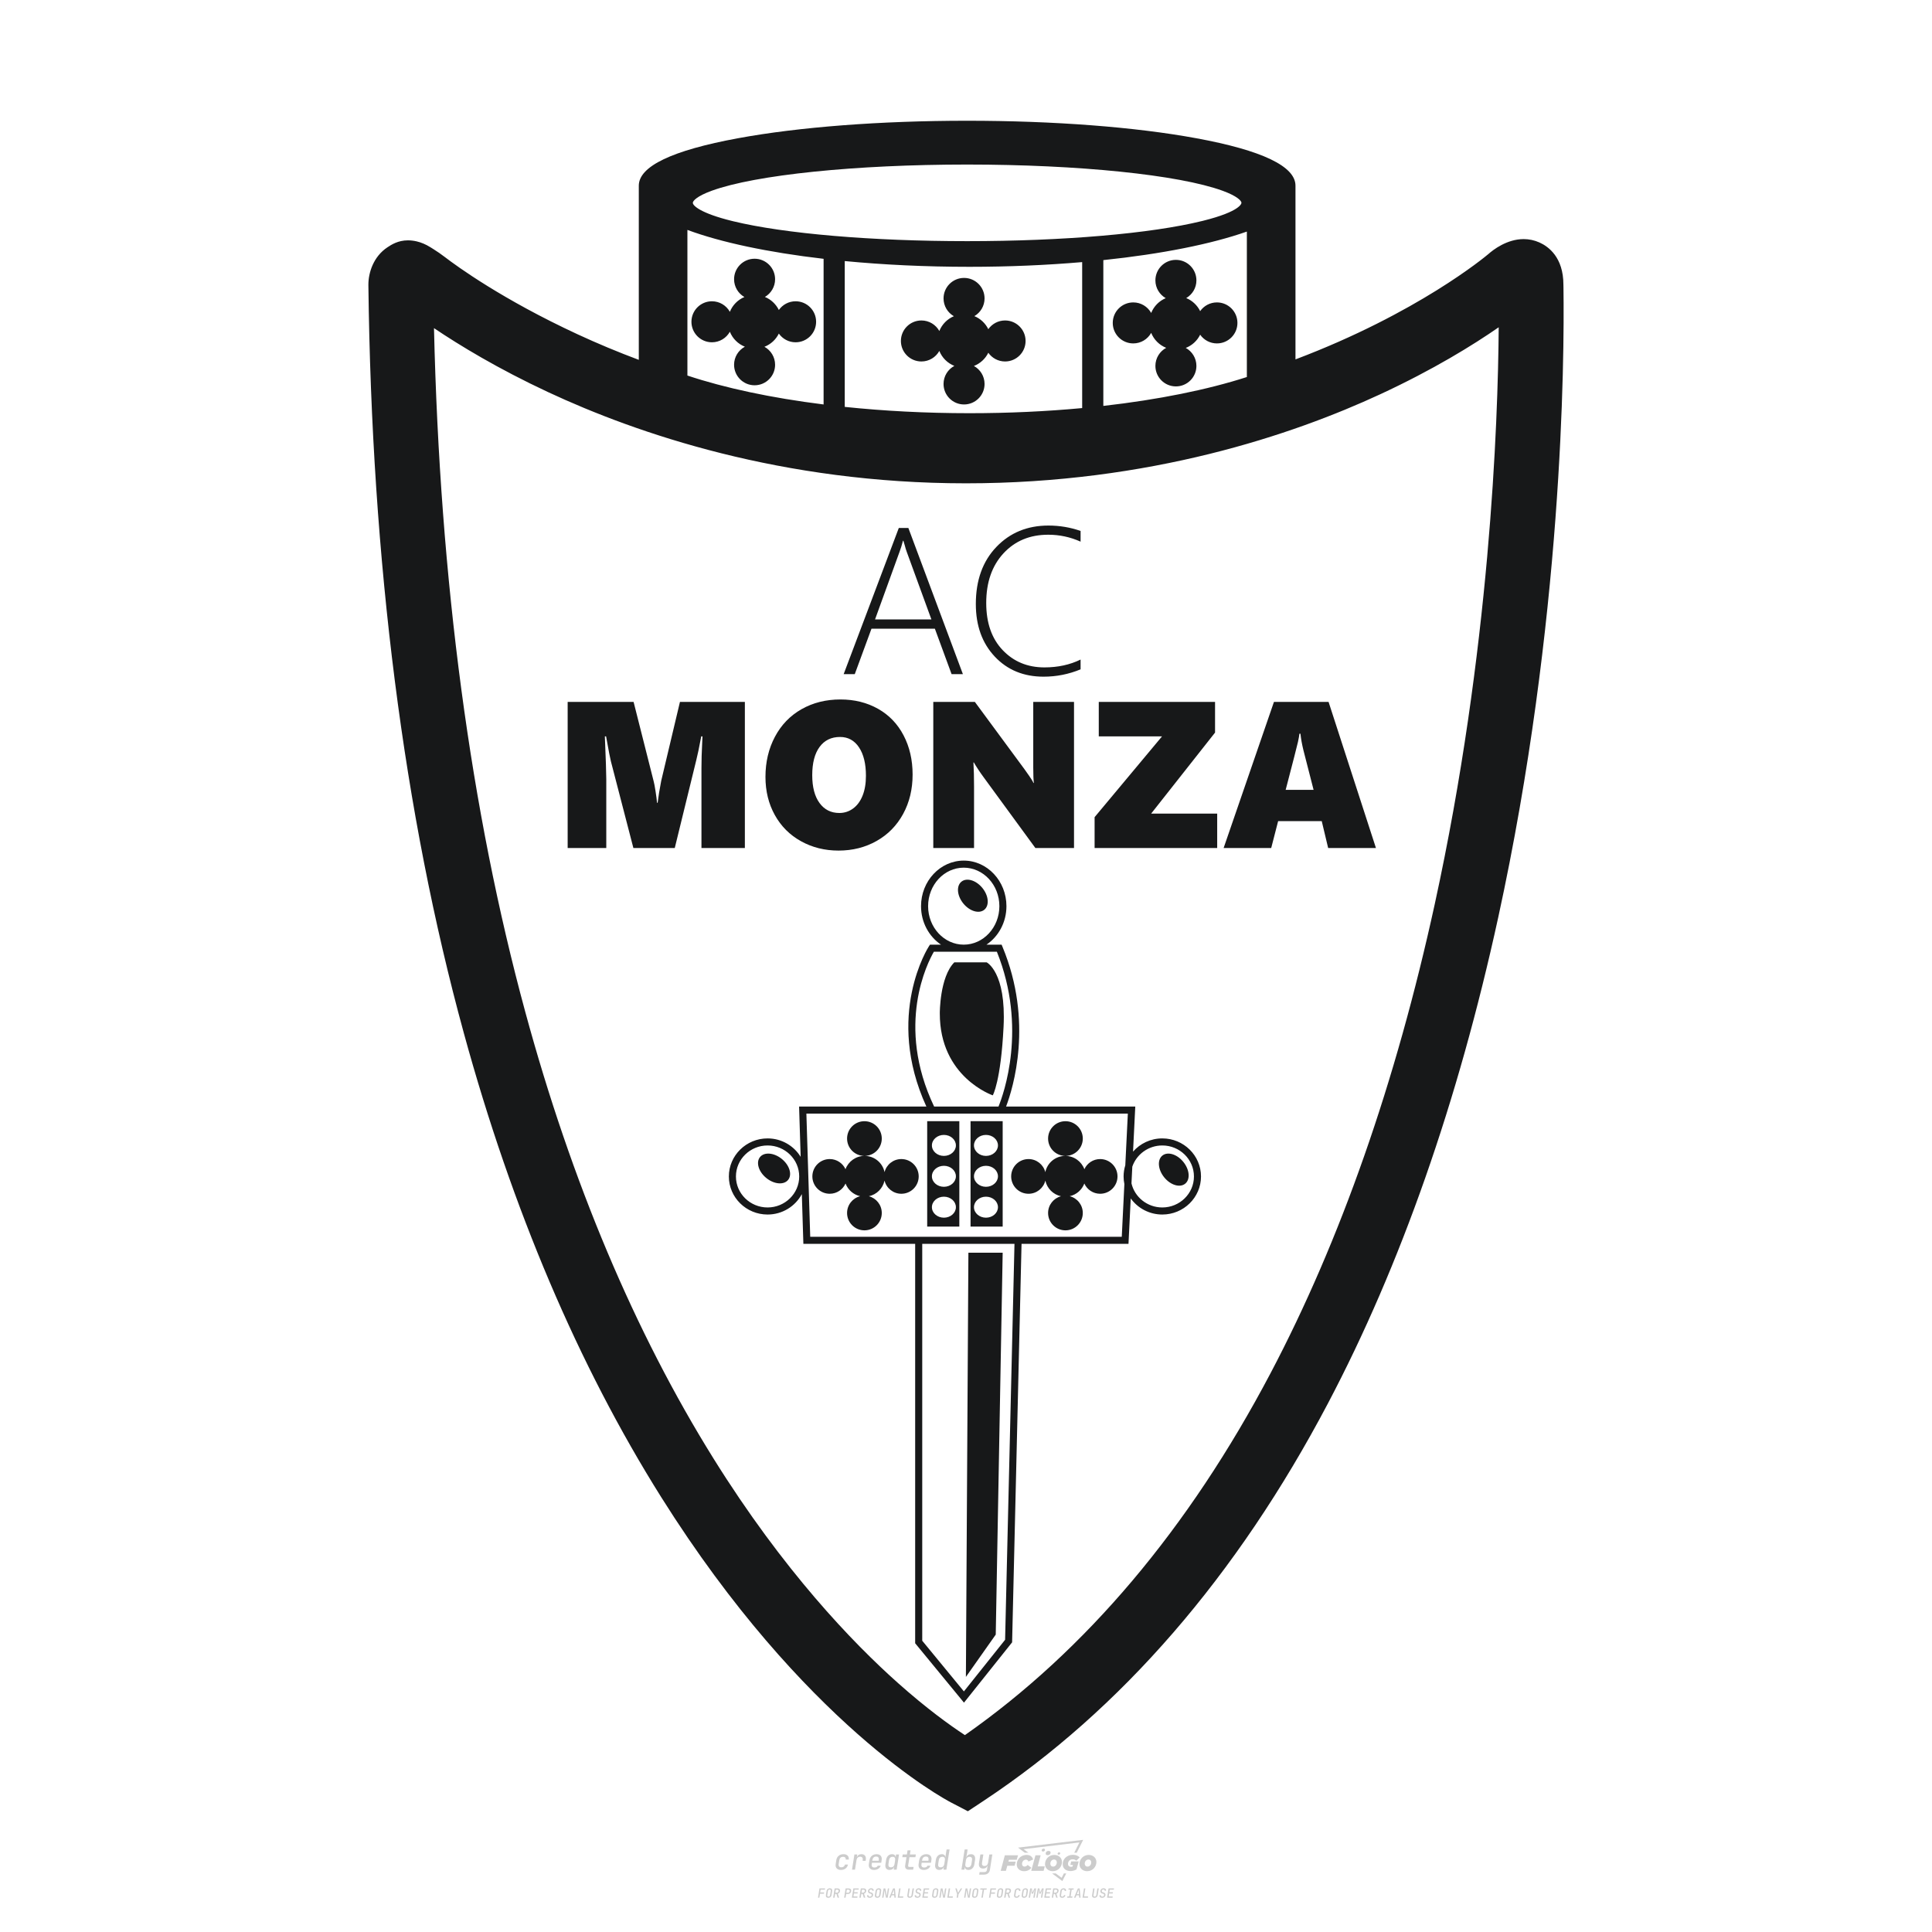 <?xml version="1.0" encoding="UTF-8"?>
<svg data-name="图层_1" xmlns="http://www.w3.org/2000/svg" version="1.1" viewBox="0 0 800 800">
  <!-- Created by @FCLOGO 2025-1-21 GMT+8 21:56:15 . https://fclogo.top/ -->
<!-- FOR PERSONAL USE ONLY NOT FOR COMMERCIAL USE -->
  <path d="M348.219,774.301c-.786,0-1.375-.217-1.768-.652-.393-.435-.528-1.03-.406-1.786l.252-1.648c.122-.755.45-1.35.984-1.785.534-.435,1.194-.652,1.98-.652.755,0,1.329.199,1.722.595.393.397.551.938.475,1.625h-1.236c.03-.359-.055-.637-.257-.836-.202-.198-.498-.297-.887-.297-.42,0-.763.117-1.03.349-.267.233-.435.563-.503.99l-.263,1.659c-.069.435-.006.769.189,1.002.195.233.502.349.921.349.389,0,.715-.099.979-.297.263-.198.436-.48.521-.847h1.236c-.137.687-.467,1.231-.99,1.631-.523.401-1.162.6-1.917.6ZM352.797,774.187l.996-6.294h1.19l-.195,1.19c.336-.87.973-1.304,1.911-1.304.671,0,1.169.208,1.493.624.324.416.429.986.315,1.71l-.069.423h-1.27l.057-.32c.069-.45.011-.795-.171-1.036-.183-.24-.477-.361-.881-.361-.405,0-.74.122-1.007.366-.267.245-.435.588-.503,1.03l-.63,3.971h-1.236ZM361.906,774.301c-.77,0-1.346-.223-1.728-.669s-.515-1.036-.401-1.768l.252-1.648c.084-.488.257-.915.521-1.282s.601-.651,1.013-.852c.412-.202.873-.304,1.385-.304.77,0,1.349.224,1.734.669.385.446.517,1.036.395,1.768l-.172,1.121h-3.845l-.092.526c-.153.954.217,1.431,1.11,1.431.717,0,1.175-.248,1.373-.744h1.225c-.168.534-.503.96-1.007,1.276-.504.317-1.091.475-1.763.475ZM361.231,770.216l-.046.286,2.655-.012.046-.286c.069-.466.013-.822-.166-1.07-.179-.248-.486-.372-.921-.372-.443,0-.795.126-1.059.378-.263.252-.433.611-.509,1.076ZM368.326,774.301c-.633,0-1.103-.212-1.408-.635s-.397-1.001-.274-1.734l.274-1.774c.115-.733.393-1.312.836-1.74.442-.427.98-.641,1.613-.641.465,0,.83.119,1.093.354.263.236.391.557.383.962h.023l.172-1.202h1.236l-.996,6.294h-1.225l.195-1.201h-.023c-.122.412-.351.734-.687.967s-.74.349-1.213.349ZM368.932,773.226c.389,0,.715-.119.978-.355.263-.236.429-.572.498-1.007l.252-1.648c.069-.427.01-.761-.177-1.002-.187-.24-.475-.36-.864-.36-.397,0-.725.118-.984.354-.26.236-.423.572-.492,1.007l-.252,1.648c-.069.443-.013.78.166,1.013.179.233.471.349.876.349ZM376.348,774.187c-.572,0-.994-.157-1.264-.469-.271-.312-.361-.751-.269-1.316l.538-3.387h-1.739l.171-1.122h1.74l.275-1.716h1.236l-.275,1.716h2.472l-.183,1.122h-2.461l-.538,3.387c-.076.442.099.664.526.664h1.717l-.172,1.121h-1.774ZM382.504,774.301c-.77,0-1.346-.223-1.728-.669s-.515-1.036-.401-1.768l.252-1.648c.084-.488.257-.915.521-1.282s.601-.651,1.013-.852c.412-.202.873-.304,1.385-.304.77,0,1.349.224,1.734.669.385.446.517,1.036.395,1.768l-.172,1.121h-3.845l-.092.526c-.153.954.217,1.431,1.11,1.431.717,0,1.175-.248,1.373-.744h1.225c-.168.534-.503.96-1.007,1.276-.504.317-1.091.475-1.763.475ZM381.829,770.216l-.046.286,2.655-.012.046-.286c.069-.466.013-.822-.166-1.07-.179-.248-.486-.372-.921-.372-.443,0-.795.126-1.059.378-.263.252-.433.611-.509,1.076ZM388.924,774.301c-.633,0-1.101-.212-1.402-.635-.301-.423-.395-1.001-.28-1.734l.274-1.774c.115-.733.393-1.312.836-1.74.442-.427.98-.641,1.613-.641.465,0,.83.119,1.093.354.263.236.391.557.383.962h.023l.206-1.465.298-1.796h1.236l-1.327,8.354h-1.225l.195-1.201h-.023c-.122.412-.351.734-.687.967s-.74.349-1.213.349ZM389.531,773.226c.389,0,.715-.119.978-.355.263-.236.429-.572.498-1.007l.252-1.648c.076-.427.019-.761-.172-1.002-.191-.24-.48-.36-.87-.36-.397,0-.725.118-.984.354-.26.236-.423.572-.492,1.007l-.252,1.648c-.076.443-.023.78.16,1.013s.477.349.881.349ZM401.017,774.301c-.473,0-.839-.116-1.099-.349-.26-.233-.385-.555-.378-.967h-.011l-.195,1.201h-1.224l1.327-8.354h1.236l-.286,1.796-.274,1.465h.046c.122-.412.353-.735.692-.967.34-.232.742-.349,1.208-.349.633,0,1.1.214,1.402.641.301.428.395,1.007.281,1.74l-.275,1.774c-.115.733-.395,1.31-.841,1.734-.446.423-.982.635-1.608.635ZM400.766,773.226c.397,0,.723-.116.979-.349.256-.233.422-.571.498-1.013l.252-1.648c.069-.435.011-.77-.171-1.007-.183-.236-.473-.354-.87-.354-.389,0-.715.12-.979.36s-.429.574-.498,1.002l-.252,1.648c-.069.435-.011.771.172,1.007.183.236.473.355.87.355ZM405.469,776.247l.172-1.064h1.934c.641,0,1.007-.302,1.099-.905l.103-.675.206-1.19h-.035c-.122.42-.347.744-.675.973-.328.229-.729.343-1.201.343-.626,0-1.093-.201-1.402-.601s-.41-.944-.303-1.631l.584-3.605h1.236l-.561,3.479c-.061.412,0,.732.183.961s.465.343.847.343c.389,0,.717-.122.984-.366.267-.244.431-.584.492-1.018l.538-3.399h1.236l-1.007,6.409c-.099.603-.37,1.078-.812,1.425-.443.347-1.0.521-1.671.521h-1.946ZM417.787,770.085h3.221l.537-1.855h-5.466l-1.708,6.442h2.147l.586-2.099h3.026l.439-1.708h-3.026l.244-.781ZM424.229,772.916c-.586,0-1.025-.39-1.025-1.123,0-.878.634-1.757,1.611-1.757.488,0,.878.244,1.025.781l1.952-.83c-.293-1.171-1.269-1.903-2.635-1.903-2.782,0-4.148,2.147-4.148,3.904s1.269,2.83,3.075,2.83c1.367,0,2.342-.586,2.977-1.415l-1.513-1.171c-.39.439-.83.683-1.318.683ZM430.915,768.231h-2.147l-1.757,6.442h5.124l.488-1.855h-2.928l1.22-4.587ZM439.748,771.013c0-1.659-1.318-2.928-3.221-2.928-2.196,0-3.807,1.806-3.807,3.807,0,1.659,1.318,2.928,3.221,2.928,2.196,0,3.807-1.806,3.807-3.807ZM434.917,771.696c0-.83.586-1.708,1.513-1.708.781,0,1.171.537,1.171,1.22,0,.83-.586,1.708-1.513,1.708-.781,0-1.171-.537-1.171-1.22ZM443.213,772.233h1.074l-.195.683c-.146.049-.342.098-.586.098-.683,0-1.269-.39-1.269-1.22,0-1.025.732-1.903,1.952-1.903.586,0,1.123.244,1.513.586l1.367-1.367c-.439-.537-1.513-1.074-2.733-1.074-2.587,0-4.295,1.757-4.295,3.855,0,2.05,1.611,2.879,3.221,2.879.927,0,1.855-.293,2.489-.683l.927-3.319h-3.123l-.342,1.464ZM450.777,768.084c-2.196,0-3.807,1.806-3.807,3.807,0,1.659,1.318,2.928,3.221,2.928,2.196,0,3.807-1.806,3.807-3.807,0-1.659-1.318-2.928-3.221-2.928ZM450.338,772.916c-.781,0-1.171-.537-1.171-1.22,0-.83.586-1.708,1.513-1.708.781,0,1.171.537,1.171,1.22,0,.83-.586,1.708-1.513,1.708ZM437.942,767.499c-.049.293.098.488.439.488s.537-.195.634-.488c.049-.244-.098-.488-.439-.488s-.586.244-.634.488ZM432.135,765.498c-.439,0-.732.244-.781.586s.098.586.537.586.732-.244.781-.586c.098-.342-.098-.586-.537-.586ZM433.013,767.303c-.098.537.146.878.83.878.634,0,1.074-.39,1.171-.878s-.146-.878-.83-.878c-.683,0-1.074.39-1.171.878ZM439.602,777.552l-2.44-1.806h-1.513l4.246,3.172,1.611-3.172h-.976l-.927,1.806ZM425.839,767.157l-2.001-1.464,23.132-2.782-2.147,4.246h1.025l2.684-5.319-26.988,3.221,2.782,2.099h1.513ZM338.719,785.785l.609-3.832h2.32l-.084.519h-1.764l-.184,1.145h1.627l-.084.525h-1.617l-.257,1.643h-.567ZM342.97,785.838c-.357,0-.623-.101-.798-.302-.175-.201-.234-.473-.178-.816l.268-1.701c.056-.343.203-.615.441-.816.238-.201.535-.302.892-.302s.623.1.798.299c.175.199.236.471.184.814l-.268,1.706c-.056.343-.204.615-.444.816-.24.201-.538.302-.895.302ZM343.049,785.334c.193,0,.348-.052.467-.158.119-.105.194-.257.226-.457l.268-1.701c.032-.199.005-.352-.079-.457-.084-.105-.222-.158-.415-.158s-.347.052-.465.158c-.117.105-.192.257-.223.457l-.268,1.701c-.032.2-.005.352.079.457s.22.158.409.158ZM344.996,785.785l.609-3.832h1.202c.238,0,.439.046.604.139.165.093.283.223.357.391s.091.366.052.593c-.038.259-.14.484-.304.675-.165.191-.366.321-.604.391l.535,1.643h-.619l-.478-1.575h-.541l-.247,1.575h-.567ZM345.888,783.707h.635c.189,0,.349-.056.48-.168.131-.112.211-.262.239-.451.032-.193,0-.345-.094-.459-.095-.114-.236-.171-.425-.171h-.635l-.2,1.249ZM349.545,785.785l.609-3.832h1.254c.371,0,.651.105.84.315.189.21.255.49.199.84-.038.234-.122.438-.249.611s-.29.307-.488.402c-.198.095-.419.142-.664.142h-.693l-.241,1.522h-.567ZM350.432,783.754h.693c.192,0,.357-.059.493-.176.136-.117.22-.274.252-.47s-.002-.352-.1-.47-.245-.176-.441-.176h-.688l-.21,1.291ZM352.747,785.785l.609-3.832h2.252l-.079.504h-1.695l-.173,1.087h1.512l-.079.499h-1.512l-.194,1.239h1.69l-.079.504h-2.252ZM355.843,785.785l.609-3.832h1.202c.238,0,.439.046.604.139.165.093.283.223.357.391s.091.366.052.593c-.038.259-.14.484-.304.675-.165.191-.366.321-.604.391l.535,1.643h-.619l-.478-1.575h-.541l-.247,1.575h-.567ZM356.736,783.707h.635c.189,0,.349-.056.48-.168.131-.112.211-.262.239-.451.032-.193,0-.345-.094-.459-.095-.114-.236-.171-.425-.171h-.635l-.2,1.249ZM360.132,785.838c-.385,0-.674-.095-.866-.286-.192-.191-.264-.451-.215-.779h.567c-.028.175.011.312.116.412.105.1.266.149.483.149.203,0,.37-.049.501-.147.131-.098.211-.233.239-.404.021-.15.001-.279-.06-.386-.061-.107-.158-.181-.291-.223l-.457-.136c-.266-.08-.462-.217-.588-.409-.126-.192-.17-.42-.131-.682.035-.21.112-.394.231-.551s.273-.28.462-.367.402-.131.64-.131c.35,0,.616.095.798.286.182.191.248.444.2.759h-.567c.028-.168-.003-.3-.092-.396-.089-.096-.23-.144-.422-.144-.189,0-.343.045-.462.134-.119.089-.189.214-.21.375-.025.151-.007.279.052.386s.158.181.294.223l.467.147c.262.081.456.217.58.409.124.193.165.422.123.688-.035.217-.116.406-.241.567-.126.161-.288.286-.485.375-.198.089-.419.134-.664.134ZM363.265,785.838c-.357,0-.623-.101-.798-.302-.175-.201-.234-.473-.178-.816l.268-1.701c.056-.343.203-.615.441-.816.238-.201.535-.302.892-.302s.623.1.798.299c.175.199.236.471.184.814l-.268,1.706c-.056.343-.204.615-.444.816-.24.201-.538.302-.895.302ZM363.344,785.334c.193,0,.348-.052.467-.158.119-.105.194-.257.226-.457l.268-1.701c.032-.199.005-.352-.079-.457-.084-.105-.222-.158-.415-.158s-.347.052-.465.158c-.117.105-.192.257-.223.457l-.268,1.701c-.032.2-.005.352.079.457s.22.158.409.158ZM365.275,785.785l.609-3.832h.709l.619,3.186c.007-.098.017-.217.029-.357.012-.14.027-.285.045-.435.018-.151.037-.289.058-.415l.315-1.979h.525l-.609,3.832h-.709l-.614-3.186c-.007.095-.017.209-.029.344s-.027.276-.045.423c-.018.147-.037.283-.058.409l-.315,2.01h-.53ZM368.225,785.785l1.585-3.832h.745l.373,3.832h-.562l-.073-.971h-1.087l-.388.971h-.593ZM369.385,784.342h.871l-.089-1.102c-.018-.196-.03-.365-.037-.509-.007-.143-.011-.243-.011-.299-.018.056-.052.156-.102.299s-.115.311-.192.504l-.441,1.107ZM371.721,785.785l.609-3.832h.567l-.525,3.312h1.674l-.079.52h-2.247ZM376.678,785.838c-.367,0-.634-.101-.8-.302-.166-.201-.221-.475-.165-.821l.436-2.761h.567l-.436,2.755c-.032.196-.008.35.071.462.079.112.214.168.407.168.193,0,.347-.056.465-.168.117-.112.192-.266.223-.462l.435-2.755h.567l-.436,2.761c-.056.35-.2.625-.433.824-.233.199-.533.299-.9.299ZM379.844,785.838c-.385,0-.674-.095-.866-.286-.192-.191-.264-.451-.215-.779h.567c-.028.175.011.312.116.412.105.1.266.149.483.149.203,0,.37-.049.501-.147.131-.098.211-.233.239-.404.021-.15.001-.279-.06-.386-.061-.107-.158-.181-.291-.223l-.457-.136c-.266-.08-.462-.217-.588-.409-.126-.192-.17-.42-.131-.682.035-.21.112-.394.231-.551s.273-.28.462-.367.402-.131.64-.131c.35,0,.616.095.798.286.182.191.248.444.2.759h-.567c.028-.168-.003-.3-.092-.396-.089-.096-.23-.144-.422-.144-.189,0-.343.045-.462.134-.119.089-.189.214-.21.375-.025.151-.007.279.052.386s.158.181.294.223l.467.147c.262.081.456.217.58.409.124.193.165.422.123.688-.035.217-.116.406-.241.567-.126.161-.288.286-.485.375-.198.089-.419.134-.664.134ZM381.906,785.785l.609-3.832h2.252l-.079.504h-1.695l-.173,1.087h1.512l-.079.499h-1.512l-.194,1.239h1.69l-.079.504h-2.252ZM386.943,785.838c-.357,0-.623-.101-.798-.302-.175-.201-.234-.473-.178-.816l.268-1.701c.056-.343.203-.615.441-.816.238-.201.535-.302.892-.302s.623.1.798.299c.175.199.236.471.184.814l-.268,1.706c-.056.343-.204.615-.444.816-.24.201-.538.302-.895.302ZM387.021,785.334c.193,0,.348-.052.467-.158.119-.105.194-.257.226-.457l.268-1.701c.032-.199.005-.352-.079-.457-.084-.105-.222-.158-.415-.158s-.347.052-.465.158c-.117.105-.192.257-.223.457l-.268,1.701c-.032.2-.005.352.079.457s.22.158.409.158ZM388.953,785.785l.609-3.832h.709l.619,3.186c.007-.098.017-.217.029-.357.012-.14.027-.285.045-.435.018-.151.037-.289.058-.415l.315-1.979h.525l-.609,3.832h-.709l-.614-3.186c-.007.095-.017.209-.029.344s-.027.276-.045.423c-.018.147-.037.283-.058.409l-.315,2.01h-.53ZM392.249,785.785l.609-3.832h.567l-.525,3.312h1.674l-.079.52h-2.247ZM396.117,785.785l.22-1.412-.751-2.42h.577l.446,1.449c.028.095.05.184.066.268.016.084.025.147.029.189.018-.042.046-.105.087-.189.04-.084.088-.173.144-.268l.898-1.449h.598l-1.528,2.42-.22,1.412h-.567ZM399.217,785.785l.609-3.832h.709l.619,3.186c.007-.098.017-.217.029-.357.012-.14.027-.285.044-.435.018-.151.037-.289.058-.415l.315-1.979h.525l-.609,3.832h-.709l-.614-3.186c-.007.095-.017.209-.029.344s-.027.276-.045.423c-.018.147-.037.283-.058.409l-.315,2.01h-.53ZM403.505,785.838c-.357,0-.623-.101-.798-.302-.175-.201-.234-.473-.178-.816l.268-1.701c.056-.343.203-.615.441-.816.238-.201.535-.302.892-.302.357,0,.623.1.798.299.175.199.236.471.184.814l-.268,1.706c-.056.343-.204.615-.444.816-.239.201-.538.302-.895.302ZM403.584,785.334c.193,0,.348-.052.467-.158.119-.105.194-.257.226-.457l.268-1.701c.032-.199.005-.352-.079-.457-.084-.105-.222-.158-.415-.158-.193,0-.347.052-.465.158-.117.105-.191.257-.223.457l-.268,1.701c-.032.2-.005.352.079.457.084.105.22.158.409.158ZM406.381,785.785l.525-3.312h-1.023l.084-.519h2.619l-.084.519h-1.029l-.525,3.312h-.567ZM409.518,785.785l.609-3.832h2.32l-.084.519h-1.764l-.184,1.145h1.627l-.084.525h-1.617l-.257,1.643h-.567ZM413.769,785.838c-.357,0-.623-.101-.798-.302-.175-.201-.234-.473-.178-.816l.268-1.701c.056-.343.203-.615.441-.816.238-.201.535-.302.892-.302.357,0,.623.1.798.299.175.199.236.471.184.814l-.268,1.706c-.056.343-.204.615-.444.816-.239.201-.538.302-.895.302ZM413.848,785.334c.193,0,.348-.052.467-.158.119-.105.194-.257.226-.457l.268-1.701c.032-.199.005-.352-.079-.457-.084-.105-.222-.158-.415-.158-.193,0-.347.052-.465.158-.117.105-.191.257-.223.457l-.268,1.701c-.032.2-.005.352.079.457.084.105.22.158.409.158ZM415.795,785.785l.609-3.832h1.202c.238,0,.439.046.604.139.164.093.283.223.357.391s.091.366.053.593c-.039.259-.14.484-.304.675-.165.191-.366.321-.604.391l.535,1.643h-.619l-.478-1.575h-.541l-.247,1.575h-.567ZM416.688,783.707h.635c.189,0,.349-.056.48-.168.131-.112.211-.262.239-.451.032-.193,0-.345-.095-.459-.094-.114-.236-.171-.425-.171h-.635l-.199,1.249ZM420.905,785.838c-.36,0-.631-.101-.811-.302-.18-.201-.242-.473-.186-.816l.268-1.701c.056-.346.206-.619.449-.819s.545-.299.906-.299c.357,0,.625.101.806.302.18.201.242.473.186.816h-.567c.031-.199.003-.352-.087-.457-.089-.105-.228-.158-.417-.158-.193,0-.351.052-.475.158-.124.105-.202.255-.234.451l-.268,1.706c-.032.2-.003.352.087.457.089.105.23.158.423.158s.35-.052.472-.158.199-.257.231-.457h.567c-.035.228-.115.425-.239.593s-.281.298-.47.388c-.189.091-.402.136-.64.136ZM424.034,785.838c-.357,0-.623-.101-.798-.302-.175-.201-.234-.473-.178-.816l.268-1.701c.056-.343.203-.615.441-.816.238-.201.535-.302.892-.302.357,0,.623.1.798.299.175.199.236.471.184.814l-.268,1.706c-.056.343-.204.615-.444.816-.239.201-.538.302-.895.302ZM424.112,785.334c.193,0,.348-.052.467-.158.119-.105.194-.257.226-.457l.268-1.701c.032-.199.005-.352-.079-.457-.084-.105-.222-.158-.415-.158-.193,0-.347.052-.465.158-.117.105-.191.257-.223.457l-.268,1.701c-.032.2-.005.352.079.457.084.105.22.158.409.158ZM425.965,785.785l.609-3.832h.687l.184,1.228c.021.119.037.23.047.333.011.103.019.183.026.239.018-.056.047-.136.089-.241.042-.105.091-.217.147-.336l.567-1.223h.709l-.609,3.832h-.535l.204-1.291c.025-.168.058-.352.1-.554.042-.201.087-.404.136-.609s.096-.4.142-.585c.045-.185.087-.348.126-.488l-.855,1.863h-.551l-.283-1.863c-.004.136-.011.295-.021.475s-.024.372-.039.575c-.016.203-.035.407-.058.611-.023.205-.048.396-.076.575l-.205,1.291h-.54ZM429.115,785.785l.609-3.832h.687l.184,1.228c.021.119.037.23.047.333.011.103.019.183.026.239.018-.056.047-.136.089-.241.042-.105.091-.217.147-.336l.567-1.223h.709l-.609,3.832h-.535l.204-1.291c.025-.168.058-.352.1-.554.042-.201.087-.404.136-.609s.096-.4.142-.585c.045-.185.087-.348.126-.488l-.855,1.863h-.551l-.283-1.863c-.004.136-.011.295-.021.475s-.024.372-.039.575c-.016.203-.035.407-.058.611-.023.205-.048.396-.076.575l-.205,1.291h-.54ZM432.411,785.785l.609-3.832h2.252l-.079.504h-1.696l-.173,1.087h1.512l-.079.499h-1.512l-.194,1.239h1.69l-.079.504h-2.252ZM435.507,785.785l.609-3.832h1.202c.238,0,.439.046.604.139.164.093.283.223.357.391s.091.366.053.593c-.039.259-.14.484-.304.675-.165.191-.366.321-.604.391l.535,1.643h-.619l-.478-1.575h-.541l-.247,1.575h-.567ZM436.4,783.707h.635c.189,0,.349-.056.48-.168.131-.112.211-.262.239-.451.032-.193,0-.345-.095-.459-.094-.114-.236-.171-.425-.171h-.635l-.199,1.249ZM439.801,785.838c-.36,0-.631-.101-.811-.302-.18-.201-.242-.473-.186-.816l.268-1.701c.056-.346.206-.619.449-.819s.545-.299.906-.299c.357,0,.625.101.806.302.18.201.242.473.186.816h-.567c.031-.199.003-.352-.087-.457-.089-.105-.228-.158-.417-.158-.193,0-.351.052-.475.158-.124.105-.202.255-.234.451l-.268,1.706c-.032.2-.003.352.087.457.089.105.23.158.423.158s.35-.052.472-.158.199-.257.231-.457h.567c-.035.228-.115.425-.239.593s-.281.298-.47.388c-.189.091-.402.136-.64.136ZM441.879,785.785l.079-.504h.777l.446-2.824h-.777l.084-.504h2.126l-.084.504h-.777l-.446,2.824h.777l-.079.504h-2.126ZM444.74,785.785l1.585-3.832h.745l.373,3.832h-.562l-.073-.971h-1.087l-.388.971h-.593ZM445.9,784.342h.871l-.089-1.102c-.017-.196-.03-.365-.037-.509-.007-.143-.01-.243-.01-.299-.018.056-.052.156-.102.299s-.115.311-.192.504l-.441,1.107ZM448.235,785.785l.609-3.832h.567l-.525,3.312h1.674l-.079.52h-2.247ZM453.193,785.838c-.368,0-.634-.101-.8-.302-.166-.201-.221-.475-.165-.821l.436-2.761h.567l-.436,2.755c-.032.196-.008.35.071.462.079.112.214.168.407.168s.347-.056.465-.168c.117-.112.192-.266.223-.462l.436-2.755h.567l-.436,2.761c-.056.35-.2.625-.433.824-.233.199-.533.299-.9.299ZM456.358,785.838c-.385,0-.674-.095-.866-.286-.193-.191-.264-.451-.215-.779h.567c-.028.175.011.312.115.412.105.1.266.149.483.149.203,0,.37-.049.501-.147s.211-.233.239-.404c.021-.15.001-.279-.06-.386s-.158-.181-.291-.223l-.457-.136c-.266-.08-.462-.217-.588-.409-.126-.192-.17-.42-.131-.682.035-.21.112-.394.231-.551s.273-.28.462-.367c.189-.087.402-.131.64-.131.35,0,.616.095.798.286.182.191.248.444.199.759h-.567c.028-.168-.003-.3-.092-.396-.089-.096-.23-.144-.423-.144-.189,0-.343.045-.462.134-.119.089-.189.214-.21.375-.025.151-.007.279.052.386s.158.181.294.223l.467.147c.262.081.456.217.58.409.124.193.165.422.124.688-.035.217-.116.406-.241.567-.126.161-.288.286-.485.375-.198.089-.419.134-.664.134ZM458.421,785.785l.609-3.832h2.252l-.079.504h-1.696l-.173,1.087h1.512l-.079.499h-1.512l-.194,1.239h1.69l-.079.504h-2.252Z" style="fill: #ccc;"/>
  <path d="M647.394,118.874s-.019-.89-.019-.982c0-11.379-6.239-15.85-9.96-17.504-2.067-.916-4.253-1.382-6.495-1.382-6.917,0-12.594,4.39-14.671,6.239-1.192,1.008-29.265,24.459-79.819,43.571v-71.936c0-8.008-13.793-14.61-41-19.623-25.39-4.68-59.116-7.256-94.964-7.256s-69.571,2.577-94.958,7.256c-27.202,5.013-40.995,11.615-40.995,19.623v72.128c-8.651-3.236-17.176-6.796-25.384-10.599-31.076-14.404-49.915-28.125-54.947-31.986-1.537-1.179-3.151-2.296-4.798-3.321l-1.208-.75c-1.868-1.161-3.77-1.969-5.653-2.402-1.228-.282-2.436-.425-3.59-.425-4.132,0-6.858,1.794-8.49,2.868-5.828,3.848-7.905,10.53-7.905,15.5v.152c1.353,114.661,14.645,218.854,39.507,309.682,19.997,73.041,47.5,137.71,81.743,192.211,59.083,94.014,117.513,125.131,119.971,126.41l7.013,3.652,6.606-4.371c56.883-37.694,104.826-93.048,142.499-164.526,30.113-57.147,53.831-124.836,70.496-201.189,26.739-122.516,27.442-230.772,27.021-261.04ZM294.71,78.982c18.068-6.589,59.579-10.847,105.757-10.847s87.697,4.258,105.768,10.847c6.178,2.253,7.827,4.211,7.827,5.013,0,.142-.181,3.502-15.937,7.434l-.033.005-.265.065c-21.21,5.234-57.606,8.358-97.359,8.358-39.435,0-75.574-3.076-96.863-8.237l-.524-.13c-12.814-3.156-16.2-6.282-16.2-7.495,0-.802,1.649-2.759,7.83-5.013ZM516.299,95.891v60.23c-16.326,5.254-36.618,9.372-59.433,11.959v-60.374c24.15-2.533,44.745-6.641,59.433-11.815ZM448.102,108.53v60.445c-14.75,1.379-30.414,2.122-46.678,2.122-18.1,0-35.456-.922-51.63-2.614v-60.382c15.96,1.53,33.378,2.381,51.63,2.381,16.388,0,32.078-.698,46.678-1.951ZM284.642,95.202c13.811,5.129,33.333,9.29,56.39,11.967v60.31c-21.679-2.712-40.923-6.82-56.39-11.976v-60.302ZM594.143,374.18c-16.144,73.978-39.032,139.387-68.026,194.411-33.957,64.434-76.535,114.852-126.572,149.884-6.285-4.12-15.852-11.022-27.613-21.486-18.941-16.858-47.584-46.681-76.467-93.022-32.582-52.284-58.799-114.469-77.925-184.83-22.682-83.408-35.407-178.686-37.833-283.264,10.539,7.103,26.483,16.805,47.285,26.511,36.908,17.221,96.876,37.749,172.964,37.749s135.344-20.074,171.653-36.914c21.902-10.156,38.284-20.297,48.974-27.701-.283,39.828-3.653,134.236-26.441,238.662ZM373.044,141.188c0-4.692,3.803-8.491,8.492-8.491,3.192,0,5.97,1.761,7.42,4.365,1.107-2.761,3.282-4.978,6.023-6.125-2.552-1.465-4.276-4.21-4.276-7.365,0-4.692,3.802-8.491,8.491-8.491s8.492,3.799,8.492,8.491c0,3.132-1.7,5.859-4.222,7.331,2.525,1.032,4.577,2.967,5.772,5.402,1.538-2.181,4.071-3.609,6.944-3.609,4.691,0,8.491,3.799,8.491,8.491s-3.8,8.49-8.491,8.49c-2.873,0-5.406-1.429-6.944-3.61-1.225,2.497-3.352,4.461-5.963,5.472,2.63,1.443,4.413,4.236,4.413,7.45,0,4.69-3.802,8.489-8.492,8.489s-8.491-3.799-8.491-8.489c0-3.238,1.809-6.048,4.471-7.481-2.83-1.123-5.086-3.372-6.218-6.196-1.45,2.603-4.228,4.365-7.42,4.365-4.69,0-8.492-3.799-8.492-8.49ZM337.935,133.244c0,4.691-3.801,8.49-8.491,8.49-2.872,0-5.405-1.428-6.942-3.609-1.226,2.496-3.353,4.46-5.964,5.471,2.63,1.443,4.412,4.236,4.412,7.449,0,4.69-3.802,8.489-8.491,8.489-4.692,0-8.493-3.8-8.493-8.489,0-3.237,1.809-6.047,4.471-7.48-2.829-1.123-5.086-3.37-6.218-6.196-1.45,2.603-4.228,4.365-7.419,4.365-4.691,0-8.492-3.8-8.492-8.49s3.802-8.491,8.492-8.491c3.191,0,5.969,1.761,7.419,4.364,1.106-2.761,3.282-4.978,6.023-6.125-2.552-1.464-4.276-4.209-4.276-7.364,0-4.692,3.802-8.492,8.493-8.492,4.689,0,8.491,3.8,8.491,8.492,0,3.132-1.7,5.859-4.221,7.331,2.525,1.031,4.577,2.966,5.773,5.401,1.537-2.18,4.07-3.608,6.942-3.608,4.691,0,8.491,3.799,8.491,8.491ZM460.767,133.713c0-4.692,3.803-8.491,8.492-8.491,3.192,0,5.971,1.762,7.421,4.366,1.105-2.762,3.282-4.98,6.022-6.127-2.553-1.464-4.277-4.209-4.277-7.364,0-4.692,3.802-8.491,8.493-8.491s8.49,3.799,8.49,8.491c0,3.132-1.699,5.859-4.221,7.331,2.526,1.031,4.577,2.967,5.773,5.402,1.538-2.181,4.07-3.609,6.942-3.609,4.691,0,8.491,3.799,8.491,8.491s-3.8,8.49-8.491,8.49c-2.872,0-5.404-1.429-6.942-3.61-1.225,2.497-3.352,4.461-5.963,5.473,2.63,1.443,4.411,4.235,4.411,7.448,0,4.691-3.801,8.489-8.49,8.489s-8.493-3.799-8.493-8.489c0-3.237,1.81-6.047,4.471-7.48-2.83-1.123-5.084-3.371-6.216-6.197-1.45,2.603-4.228,4.366-7.421,4.366-4.69,0-8.492-3.8-8.492-8.49ZM350.755,471.451c0-3.969,3.219-7.185,7.186-7.185,3.97,0,7.185,3.216,7.185,7.185s-3.215,7.185-7.185,7.185c-3.967,0-7.186-3.217-7.186-7.185ZM380.415,487.126c0,3.968-3.216,7.185-7.185,7.185-3.371,0-6.193-2.325-6.969-5.456-.693,3.241-3.243,5.789-6.485,6.48,3.078.812,5.349,3.605,5.349,6.94,0,3.968-3.215,7.184-7.185,7.184-3.967,0-7.186-3.216-7.186-7.184,0-3.359,2.307-6.169,5.418-6.957-2.791-.619-5.056-2.618-6.053-5.247-1.125,2.498-3.631,4.24-6.549,4.24-3.968,0-7.187-3.217-7.187-7.185s3.219-7.184,7.187-7.184c2.903,0,5.396,1.723,6.53,4.199,1.194-3.212,4.278-5.505,7.907-5.505,4.072,0,7.468,2.88,8.265,6.714.792-3.108,3.602-5.408,6.957-5.408,3.969,0,7.185,3.215,7.185,7.184ZM326.336,488.578c-1.776,2.182-5.817,1.825-9.025-.787-3.215-2.615-4.375-6.5-2.6-8.682,1.776-2.179,5.815-1.826,9.026.791,3.209,2.612,4.373,6.497,2.599,8.678ZM383.931,507.911h13.307v-43.647h-13.307v43.647ZM390.85,469.943c2.743,0,4.968,1.946,4.968,4.347s-2.225,4.347-4.968,4.347c-2.741,0-4.967-1.946-4.967-4.347s2.226-4.347,4.967-4.347ZM390.85,482.732c2.743,0,4.968,1.947,4.968,4.347s-2.225,4.347-4.968,4.347c-2.741,0-4.967-1.947-4.967-4.347s2.226-4.347,4.967-4.347ZM390.85,495.521c2.743,0,4.968,1.948,4.968,4.349,0,2.398-2.225,4.347-4.968,4.347-2.741,0-4.967-1.948-4.967-4.347,0-2.4,2.226-4.349,4.967-4.349ZM433.991,471.451c0-3.969,3.215-7.185,7.185-7.185s7.187,3.216,7.187,7.185-3.218,7.185-7.187,7.185-7.185-3.217-7.185-7.185ZM462.734,487.126c0,3.968-3.22,7.185-7.187,7.185-2.919,0-5.424-1.742-6.549-4.239-.997,2.628-3.261,4.627-6.053,5.246,3.112.788,5.418,3.598,5.418,6.957,0,3.968-3.218,7.184-7.187,7.184s-7.185-3.216-7.185-7.184c0-3.335,2.271-6.128,5.35-6.94-3.241-.691-5.791-3.24-6.484-6.481-.775,3.132-3.598,5.458-6.969,5.458-3.969,0-7.185-3.217-7.185-7.185s3.216-7.184,7.185-7.184c3.354,0,6.165,2.301,6.957,5.41.797-3.834,4.193-6.715,8.264-6.715,3.63,0,6.714,2.292,7.908,5.504,1.134-2.476,3.627-4.198,6.53-4.198,3.967,0,7.187,3.215,7.187,7.184ZM481.283,471.387c-4.838,0-9.172,2.128-12.113,5.472l.921-18.666h-53.494c2.875-7.582,11.427-35.053-1.482-66.13l-.373-.9h-6.265c4.959-3.345,8.268-9.231,8.268-15.939,0-10.403-7.933-18.867-17.682-18.867s-17.682,8.464-17.682,18.867c0,6.708,3.309,12.594,8.268,15.939h-4.559l-.432.654c-.191.286-18.384,28.537-1.067,66.376h-52.703l.65,20.828c-2.81-4.565-7.892-7.633-13.703-7.633-8.838,0-16.027,7.071-16.027,15.763s7.19,15.76,16.027,15.76c6.154,0,11.501-3.433,14.185-8.451l.643,20.59h46.289v165.389l20.215,24.589,19.928-24.973,3.906-165.006h44.285l.928-18.808c2.906,4.028,7.675,6.67,13.07,6.67,8.837,0,16.026-7.068,16.026-15.76s-7.19-15.763-16.026-15.763ZM384.308,375.224c0-8.79,6.618-15.942,14.755-15.942s14.757,7.152,14.757,15.942-6.62,15.938-14.757,15.938-14.755-7.15-14.755-15.938ZM386.7,394.089h26.083c12.695,31.529,2.759,59.002.68,64.103h-26.669c-16.078-33.771-2.644-59.71-.094-64.103ZM317.835,499.984c-7.224,0-13.101-5.759-13.101-12.834,0-7.081,5.876-12.836,13.101-12.836s13.1,5.755,13.1,12.836c0,7.075-5.876,12.834-13.1,12.834ZM416.192,679l-17.062,21.379-17.253-20.987v-164.344h38.198l-3.884,163.952ZM464.502,512.123h-129.005l-1.591-51.006h133.11l-1.056,21.418c-.455,1.46-.704,3.009-.704,4.614,0,1.076.112,2.126.321,3.142l-1.077,21.831ZM481.283,499.984c-6.22,0-11.43-4.272-12.762-9.974l.342-6.918c1.738-5.095,6.644-8.779,12.421-8.779,7.223,0,13.102,5.755,13.102,12.836,0,7.075-5.878,12.834-13.102,12.834ZM489.983,481.11c2.612,3.209,2.969,7.249.788,9.025-2.182,1.775-6.066.611-8.678-2.599-2.617-3.21-2.97-7.249-.791-9.025,2.182-1.775,6.066-.615,8.681,2.599ZM401.882,507.911h13.304v-43.647h-13.304v43.647ZM408.268,469.943c2.743,0,4.966,1.946,4.966,4.347s-2.223,4.347-4.966,4.347-4.967-1.946-4.967-4.347,2.224-4.347,4.967-4.347ZM408.268,482.732c2.743,0,4.966,1.947,4.966,4.347s-2.223,4.347-4.966,4.347-4.967-1.947-4.967-4.347,2.224-4.347,4.967-4.347ZM408.268,495.521c2.743,0,4.966,1.948,4.966,4.349,0,2.398-2.223,4.347-4.966,4.347s-4.967-1.948-4.967-4.347c0-2.4,2.224-4.349,4.967-4.349ZM398.892,374.115c-2.615-3.211-2.968-7.25-.789-9.026,2.18-1.775,6.066-.615,8.681,2.6,2.614,3.208,2.967,7.249.787,9.025-2.183,1.774-6.066.611-8.68-2.599ZM389.154,419.598s-.086-14.982,6.012-21.123h13.369s8.161,3.98,7.022,26.649c-1.135,22.667-4.465,28.435-4.465,28.435,0,0-22.02-7.477-21.938-33.962ZM412.317,676.848l-12.358,17.527,1.034-175.656h14.194l-2.87,158.129ZM476.669,336.892h27.344v14.262h-50.763v-12.785l27.933-33.461h-26.204v-14.262h48.147v12.701l-26.458,33.545ZM308.435,351.155h-17.976v-33.165c0-3.123.099-6.554.296-10.297l.127-2.784h-.507c-.9,4.754-1.589,8.046-2.067,9.873l-8.904,36.373h-17.131l-9.324-35.95c-.254-.9-.915-4.332-1.984-10.296h-.507c.394,9.452.591,15.36.591,17.723v28.523h-15.992v-60.508h27.3l8.313,32.871c.196.675.456,2.046.78,4.113.323,2.068.527,3.665.613,4.789h.253c.309-2.559.802-5.584,1.476-9.072l7.764-32.702h26.879v60.508ZM527.515,290.646l-20.844,60.508h19.706l2.869-11.14h18.059l2.659,11.14h19.789l-19.62-60.508h-22.616ZM532.368,327.061c3.066-11.731,4.768-18.37,5.106-19.916.337-1.546.534-2.658.59-3.334h.423c.224,2.111.632,4.375,1.223,6.794l4.22,16.457h-11.562ZM331.706,348.349c4.655,2.575,9.824,3.861,15.507,3.861,5.823,0,11.083-1.329,15.781-3.988,4.697-2.658,8.355-6.385,10.97-11.182,2.617-4.797,3.925-10.232,3.925-16.309,0-6.048-1.245-11.456-3.734-16.224-2.49-4.768-6.021-8.44-10.592-11.013-4.571-2.574-9.755-3.861-15.549-3.861-6.019,0-11.393,1.344-16.119,4.029-4.726,2.686-8.396,6.492-11.013,11.415-2.615,4.923-3.923,10.464-3.923,16.624,0,5.88,1.293,11.148,3.882,15.803,2.587,4.656,6.209,8.27,10.865,10.844ZM339.365,309.297c2.025-2.757,4.853-4.136,8.482-4.136,3.319,0,5.936,1.435,7.848,4.303,1.913,2.87,2.87,6.794,2.87,11.774,0,3.179-.464,5.922-1.393,8.228-.928,2.307-2.236,4.079-3.923,5.316-1.689,1.239-3.587,1.857-5.696,1.857-3.461,0-6.197-1.378-8.207-4.135-2.012-2.757-3.018-6.597-3.018-11.52,0-5.035,1.014-8.931,3.038-11.688ZM386.455,290.646h17.216l20.465,27.765c.253.366.562.802.928,1.308.366.506.73,1.026,1.098,1.561.365.534.71,1.055,1.033,1.56.322.507.569.958.738,1.352h.17c-.17-1.239-.255-3.376-.255-6.415v-27.132h16.88v60.508h-15.993l-21.35-29.2c-1.689-2.305-3.068-4.388-4.135-6.245h-.171c.171,2.982.255,6.33.255,10.043v25.402h-16.879v-60.508ZM411.899,271.862c-5.218-5.555-7.827-12.807-7.827-21.752,0-9.818,2.827-17.687,8.481-23.608s12.842-8.883,21.563-8.883c4.641,0,9.086.746,13.333,2.236v4.43c-4.247-1.911-8.72-2.869-13.418-2.869-7.596,0-13.77,2.574-18.525,7.722-4.752,5.147-7.13,11.998-7.13,20.549,0,8.242,2.272,14.747,6.815,19.515,4.542,4.768,10.302,7.152,17.278,7.152,5.571,0,10.562-1.082,14.98-3.249v4.052c-4.894,2.024-10,3.037-15.317,3.037-8.272,0-15.015-2.777-20.233-8.334ZM360.863,260.321h26.246l6.92,18.819h4.684l-22.575-60.508h-3.965l-22.828,60.508h4.599l6.92-18.819ZM372.509,228.422c.449-1.154.913-2.659,1.393-4.515h.169c.224.704.436,1.407.632,2.11.197.816.451,1.646.76,2.489l10.21,27.976h-23.334l10.17-28.06Z" style="fill: #171819;"/>
</svg>